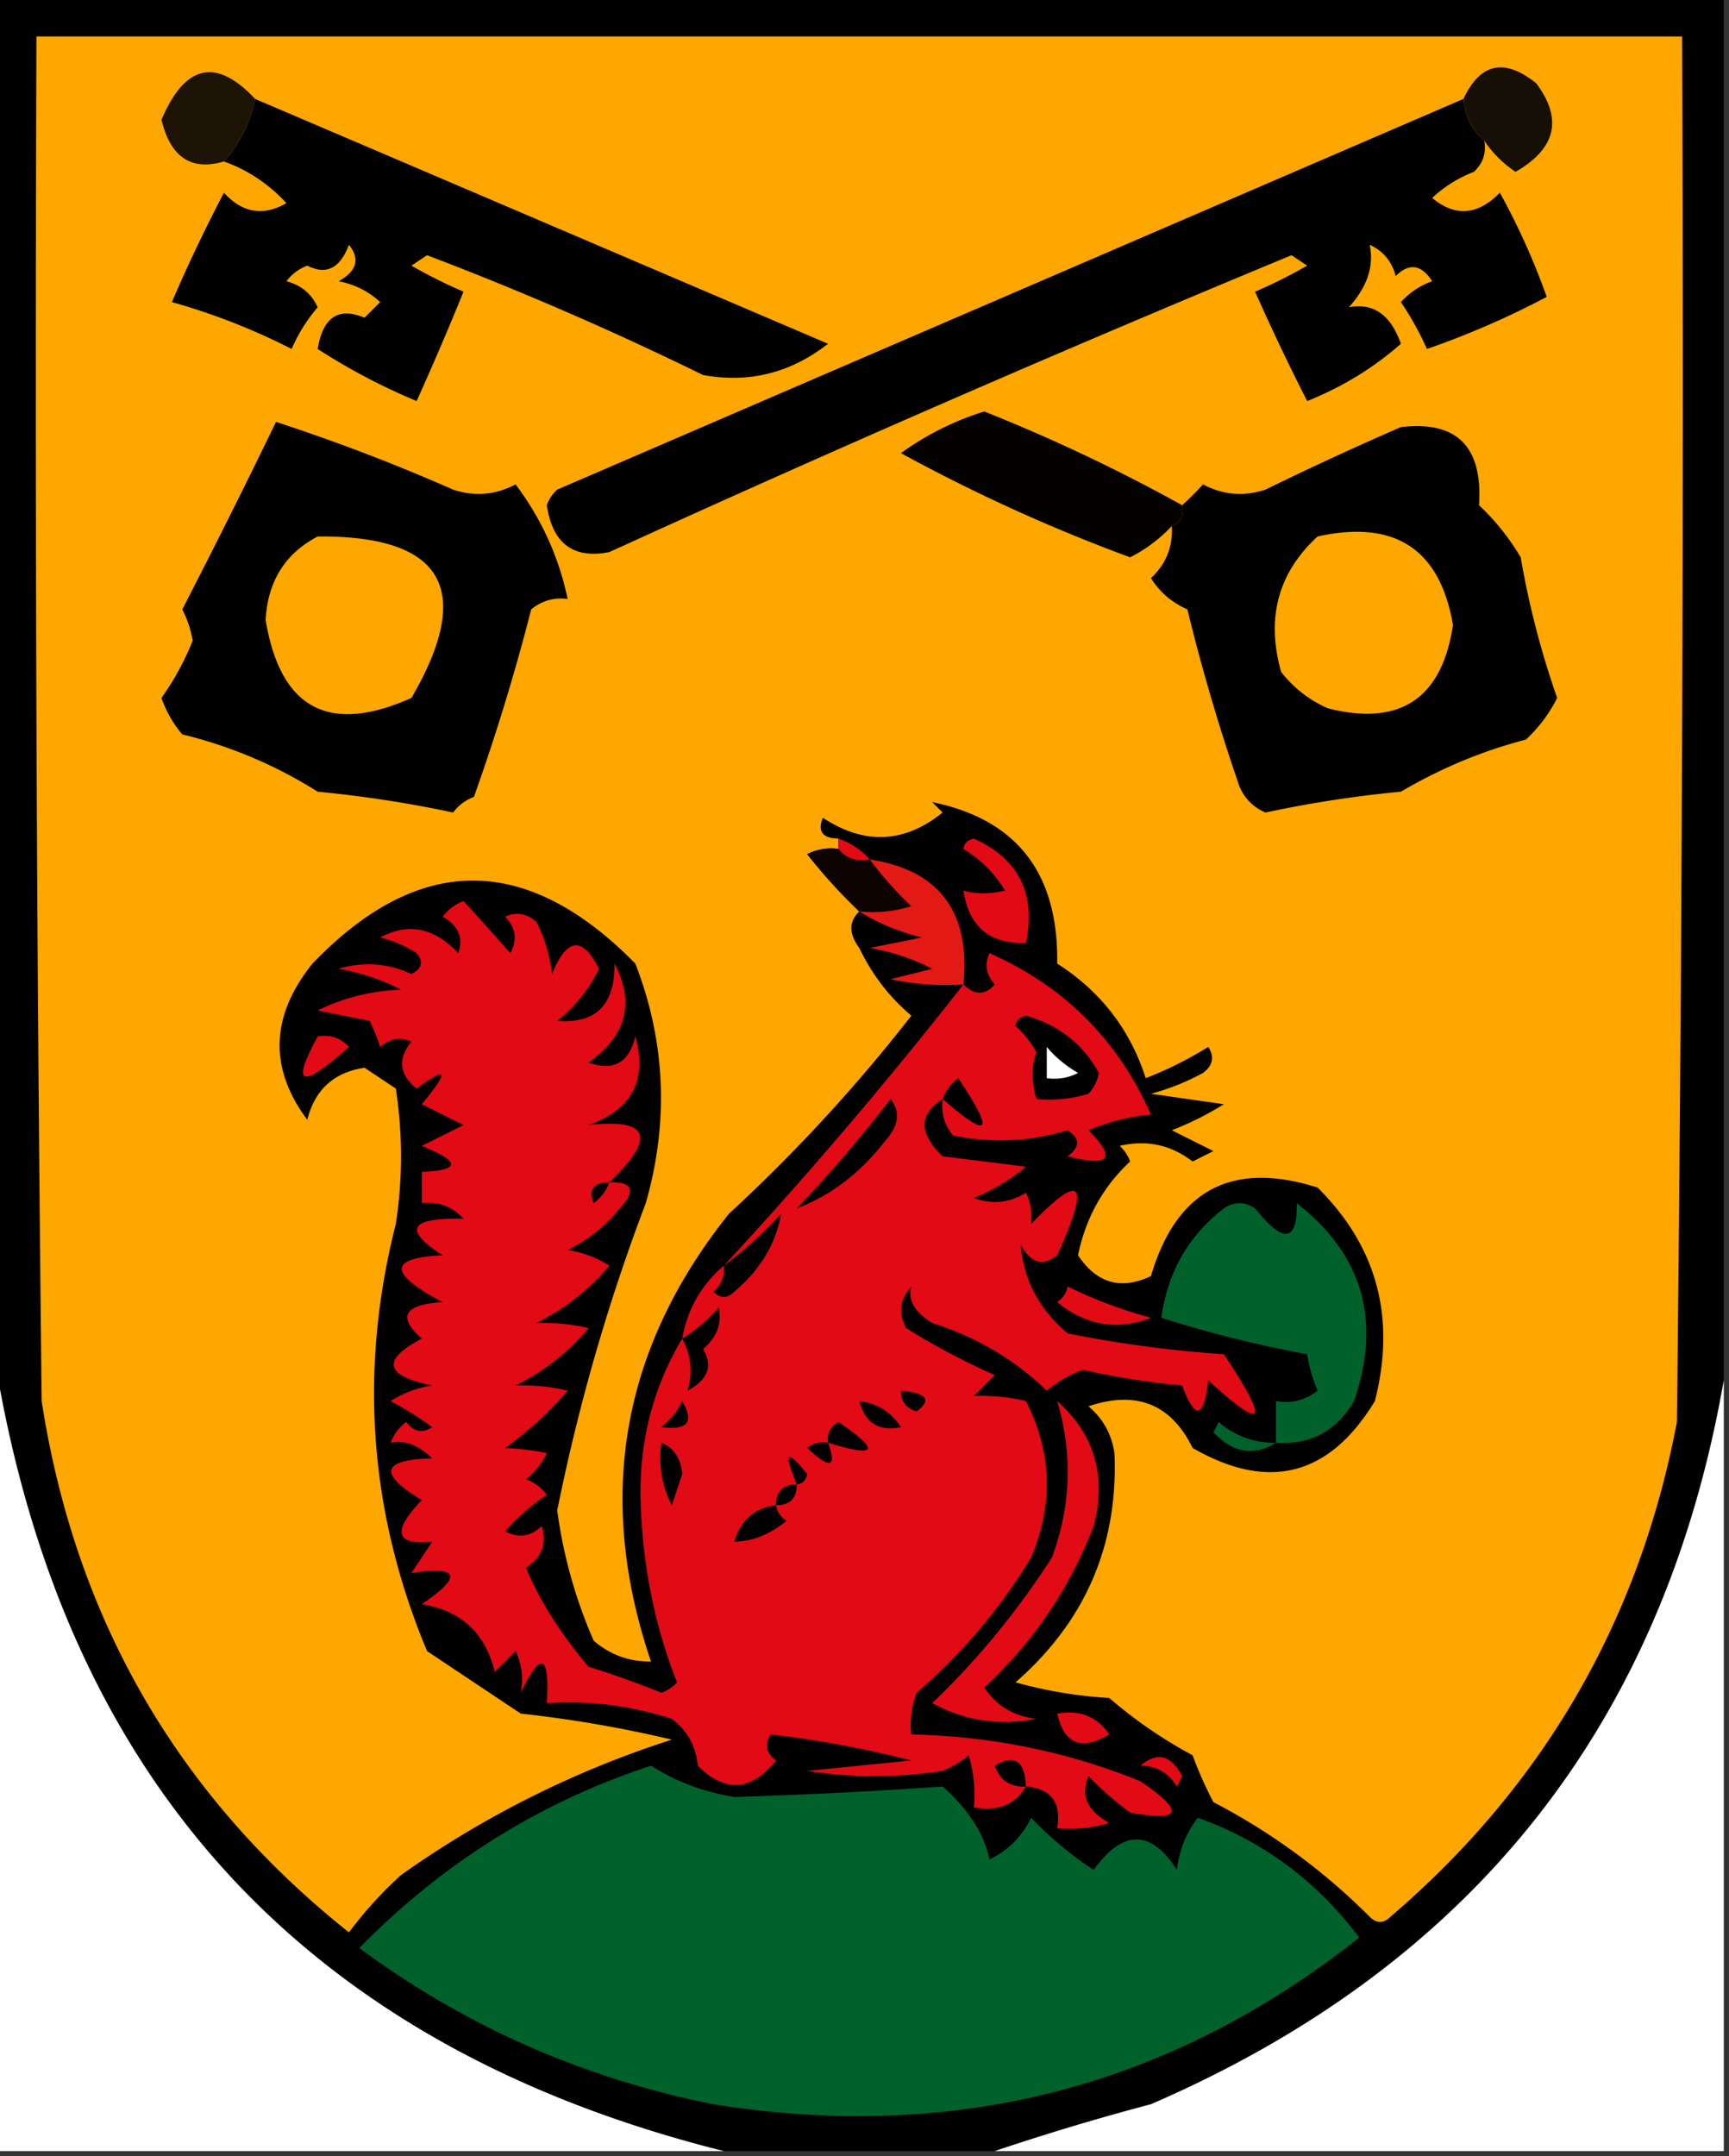 <svg xmlns="http://www.w3.org/2000/svg" width="166" height="207" style="shape-rendering:geometricPrecision;text-rendering:geometricPrecision;image-rendering:optimizeQuality;fill-rule:evenodd;clip-rule:evenodd"><rect width="100%" height="100%" fill="#333333" stroke="none"/><path style="opacity:1" fill="#010000" d="M-.5-.5h166v133c-5.755 32.961-24.089 56.128-55 69.5a236.853 236.853 0 0 0-15 4.5h-26c-40.016-10.014-63.349-35.347-70-76V-.5z"/><path style="opacity:1" fill="#fea700" d="M80.5 80.5v1a4.932 4.932 0 0 0-3 .5 52.222 52.222 0 0 0 5 5.5c-1.015.96-1.015 2.127 0 3.5 1.228 2.565 2.894 4.731 5 6.5a156.595 156.595 0 0 1-17.5 19c-10.347 12.923-12.847 27.257-7.5 43-2.082.028-3.916-.639-5.5-2a46.432 46.432 0 0 1-3.5-12.5 186.268 186.268 0 0 1 8.5-29.5c2.235-7.835 1.901-15.502-1-23-10.453-10.624-20.786-10.624-31 0-4.033 5.027-4.2 10.027-.5 15 .726-2.893 2.56-4.559 5.5-5l3 2a42.498 42.498 0 0 1 0 13c-3.564 14.022-2.564 27.688 3 41 2.993 1.997 5.993 3.997 9 6 4.91.535 9.743 1.369 14.5 2.5a94.935 94.935 0 0 0-26 13 38.91 38.91 0 0 0-5 5.5c-16.434-13.089-26.268-30.089-29.5-51-.5-43.665-.667-87.332-.5-131h158c.167 44.335 0 88.668-.5 133-3.618 19.072-12.785 34.906-27.5 47.5-.667.667-1.333.667-2 0a60.724 60.724 0 0 0-15-11 37.138 37.138 0 0 1-2-4.5 44.222 44.222 0 0 1-8-5.5 42.769 42.769 0 0 1-9-1.5c6.7-5.849 9.867-13.182 9.5-22-.273-1.829-1.107-3.329-2.5-4.5 4.604-1.552 7.937-.218 10 4 7.297 4.2 13.13 2.7 17.5-4.5 2.045-7.997.212-14.831-5.5-20.5-8.228-2.604-13.561.229-16 8.5-2.874 1.364-5.207.697-7-2 .739-3.581 2.405-6.581 5-9a3.647 3.647 0 0 0-1-1.5c2.576-.606 4.91-.106 7 1.5l2-1-4-2a29.144 29.144 0 0 0 5-2.5l-7-1a22.981 22.981 0 0 0 5-2c.951-.718 1.117-1.551.5-2.5a35.61 35.61 0 0 1-6 3c-1.497-4.668-4.33-8.334-8.5-11 .131-8.671-3.869-13.838-12-15.5l1 1c-3.68 2.962-7.514 3.129-11.5.5-.528 1.316-.028 1.983 1.5 2z"/><path style="opacity:1" fill="#1d1407" d="M24.5 9.5c-.492 2.319-1.492 4.319-3 6-3.13.933-5.13-.4-6-4 2.257-5.333 5.257-6 9-2z"/><path style="opacity:1" fill="#160f05" d="M142.5 13.5c-1.174-1.014-1.84-2.347-2-4 1.613-3.46 3.946-3.96 7-1.5 2.558 3.435 1.891 6.268-2 8.5-1.235-.84-2.235-1.84-3-3z"/><path style="opacity:1" d="M24.5 9.5a203563.73 203563.73 0 0 1 55 23.5c-3.591 2.805-7.591 3.805-12 3A313.041 313.041 0 0 0 41 24.5l-1.5 1c1.613.927 3.28 1.76 5 2.5A290.934 290.934 0 0 1 40 38.5a59.893 59.893 0 0 1-9.5-5c.497-3.05 1.997-4.05 4.5-3l1.5-1.5c-1.123-1.044-2.456-1.71-4-2 1.76-.965 2.094-2.132 1-3.5-.845 2.262-2.178 2.929-4 2a4.452 4.452 0 0 0-2 1.5c1.41.368 2.41 1.201 3 2.5a15.653 15.653 0 0 0-2.5 4A62.103 62.103 0 0 0 16.5 29a151.749 151.749 0 0 1 5-10.5c1.776 1.947 3.776 2.28 6 1-1.719-1.852-3.719-3.186-6-4 1.508-1.681 2.508-3.681 3-6zM140.5 9.5c.16 1.653.826 2.986 2 4 .219 1.175-.114 2.175-1 3a12.412 12.412 0 0 0-4 2.5c2.211 1.839 4.377 1.672 6.5-.5a67.254 67.254 0 0 1 4.5 10 82.005 82.005 0 0 1-11.5 5 29.555 29.555 0 0 0-2.5-4.5 7.292 7.292 0 0 1 3-2c-1.036-1.617-2.203-1.784-3.5-.5-.368-1.41-1.201-2.41-2.5-3 .435 2.042-.231 4.042-2 6 2.348-.457 4.014.71 5 3.5-2.637 2.324-5.637 4.157-9 5.5a217.412 217.412 0 0 1-5-10.5 48.145 48.145 0 0 0 5-2.5l-1.5-1A2011.986 2011.986 0 0 0 58.5 53c-3.458.676-5.458-.824-6-4.5a3.646 3.646 0 0 1 1-1.5c29.026-12.515 58.026-25.015 87-37.5z"/><path style="opacity:1" fill="#040200" d="M113.5 48.5c.172.992-.162 1.658-1 2a14.192 14.192 0 0 1-4 3 164.295 164.295 0 0 1-22-10 27.554 27.554 0 0 1 8-4 164.808 164.808 0 0 1 19 9z"/><path style="opacity:1" d="M26.5 40.5a182.462 182.462 0 0 1 17 6.5c2.068.687 4.068.52 6-.5 2.49 3.312 4.157 6.978 5 11-1.322-.17-2.489.163-3.5 1a204.576 204.576 0 0 1-5.5 18 4.452 4.452 0 0 0-2 1.5 113.628 113.628 0 0 0-13-2 43.503 43.503 0 0 0-13-5.5 11.074 11.074 0 0 1-2-3.5 26.26 26.26 0 0 0 3-5.5 10.313 10.313 0 0 0-1-3 815.824 815.824 0 0 0 9-18zM112.5 50.5c.838-.342 1.172-1.008 1-2a31.12 31.12 0 0 0 2-2c1.932 1.02 3.932 1.187 6 .5a321.168 321.168 0 0 1 13-6c5.37-.631 7.87 1.869 7.5 7.5a22.755 22.755 0 0 1 4 5 83.75 83.75 0 0 0 3.5 13.5 13.923 13.923 0 0 1-3 4c-4.174 1.082-8.174 2.749-12 5a112.446 112.446 0 0 0-13 2c-1.167-.5-2-1.333-2.5-2.5a188.154 188.154 0 0 1-5-17c-1.487-.655-2.653-1.655-3.5-3 1.45-1.35 2.117-3.017 2-5z"/><path style="opacity:1" fill="#fea700" d="M30.5 51.5c12.069-.098 15.069 5.069 9 15.5-7.92 3.54-12.587 1.04-14-7.5.21-3.695 1.877-6.362 5-8zM126.5 51.5c7.415-1.637 11.748 1.196 13 8.5-1.073 7.074-5.073 9.74-12 8a11.529 11.529 0 0 1-4.5-3.5c-1.461-5.173-.294-9.507 3.5-13z"/><path style="opacity:1" fill="#e10a15" d="M80.5 80.5c1.21.432 2.21 1.099 3 2-1.291.237-2.291-.096-3-1v-1zM92.5 81.5c.06-.543.393-.876 1-1 4.31 1.952 5.976 5.285 5 10-3.465.149-5.465-1.518-6-5 1.164.335 2.497.335 4 0-1.021-1.688-2.355-3.021-4-4z"/><path style="opacity:1" fill="#0d0301" d="M80.5 81.5c.709.904 1.709 1.237 3 1a34.508 34.508 0 0 0 4 4.5c-1.634.493-3.3.66-5 .5a52.222 52.222 0 0 1-5-5.5 4.932 4.932 0 0 1 3-.5z"/><path style="opacity:1" fill="#e31915" d="M83.5 82.5c6.678 1.033 9.678 5.033 9 12a24.939 24.939 0 0 1-7-.5l4-1a20.627 20.627 0 0 0-6-2l5-1c-2.223-.566-4.223-1.4-6-2.5 1.7.16 3.366-.007 5-.5a34.508 34.508 0 0 1-4-4.5z"/><path style="opacity:1" fill="#e10a15" d="M58.5 113.5c2.264-.059 2.598.774 1 2.5a14.706 14.706 0 0 1-5 4c1.438.219 2.771.719 4 1.5a21.574 21.574 0 0 1-7 5.5c1.813-.046 3.48.12 5 .5a21.574 21.574 0 0 1-7 5.5c1.813-.046 3.48.12 5 .5a34.534 34.534 0 0 1-6 5.5c1.585.085 2.918.251 4 .5a7.248 7.248 0 0 1-2 2.5 4.458 4.458 0 0 1 2 1.5 19.885 19.885 0 0 0-4 3.5c1.284.684 2.45.517 3.5-.5.54 1.635.04 2.968-1.5 4 1.285 3.117 3.285 6.284 6 9.5a87.301 87.301 0 0 1 7 2.5 3.647 3.647 0 0 0 1.5-1c-2.16-5.467-3.327-11.3-3.5-17.5-.128-5.66 1.206-10.827 4-15.5.498-2.826 1.831-5.16 4-7a431.495 431.495 0 0 0 23-27c1.075 1.062 2.075 1.062 3 0-.826-.951-.992-1.951-.5-3 7.167 3.167 12.333 8.333 15.5 15.5a20.2 20.2 0 0 0-6 1.5c2.714 2.713 2.047 3.546-2 2.5 1.211-.893 1.211-1.726 0-2.5-3.608 1.093-7.275 1.26-11 .5-.837-1.011-1.17-2.178-1-3.5-2.311 1.461-2.311 3.294 0 5.5l8 1a18.915 18.915 0 0 1-5 3c1.735.651 3.402.485 5-.5.41.762.577 1.762.5 3 4.883-5.074 5.717-4.074 2.5 3-1.368 1.094-2.535.76-3.5-1 .269 3.366 1.769 6.2 4.5 8.5 4.953.995 9.953 1.662 15 2 4.436 6.665 3.936 7.499-1.5 2.5-.424 3.69-1.258 3.857-2.5.5a74.344 74.344 0 0 1-9.5-1.5 11.068 11.068 0 0 0-3.5 2c-3.094-2.992-6.76-5.158-11-6.5-1.708-1.062-2.374-2.229-2-3.5-1.114 1.223-1.28 2.556-.5 4a67.737 67.737 0 0 0 8.5 4.5l-2 2c1.813-.046 3.48.12 5 .5 2.485 4.886 2.651 9.886.5 15a53.841 53.841 0 0 1-11 13 8.435 8.435 0 0 0-.5 4c7.69.165 15.024 1.665 22 4.5 4.287 2.916 3.954 3.916-1 3a32.087 32.087 0 0 1-4-3.5c-.782 1.829-.116 3.329 2 4.5a12.93 12.93 0 0 1-5 .5c.412-2.473-.588-3.806-3-4-1.052 1.756-2.719 2.423-5 2a12.935 12.935 0 0 0-.5-5 9.457 9.457 0 0 1-2.5 1.5 42.479 42.479 0 0 1-13 0l10-1a100.136 100.136 0 0 0-13.5-2.5c-.617.949-.45 1.782.5 2.5-2.375 2.954-4.875 3.12-7.5.5-.2-1.902-1.032-3.402-2.5-4.5a31.819 31.819 0 0 0-12-1.5c.275-4.72-.559-5.054-2.5-1 .263-1.451.096-2.784-.5-4l-2 2c-.904-3.739-3.238-5.905-7-6.5 3.954-2.698 3.62-3.698-1-3l2-3c-3.555.343-3.888-.99-1-4-4.225-2.546-3.892-3.88 1-4-1.341-1.295-2.675-1.795-4-1.5a4.451 4.451 0 0 1 1.5-2c.718.951 1.55 1.117 2.5.5a32.058 32.058 0 0 0-4-2.5 10.256 10.256 0 0 1 4-1.5c-4.574-.935-4.907-2.435-1-4.5-2.38-2.103-1.713-3.27 2-3.5-5.228-2.755-5.228-4.255 0-4.5-3.85-2.459-3.184-3.626 2-3.5-1.063-1.188-2.397-1.688-4-1.5v-3c3.736-.16 3.736-.993 0-2.5l4-2-4-2c2.65-3.207 2.483-3.707-.5-1.5-1.682-1.365-1.849-2.865-.5-4.5-1.049-.492-2.049-.326-3 .5-.236-.747-.57-1.58-1-2.5l-5-1c2.462-1.216 5.129-1.882 8-2a20.627 20.627 0 0 0-6-2c2.4-.711 4.732-.544 7 .5 1.021-.502 1.188-1.168.5-2a11.362 11.362 0 0 0-3.5-1.5c2.686-1.46 5.186-.96 7.5 1.5.507-1.496.007-2.663-1.5-3.5a4.452 4.452 0 0 1 2-1.5c1.49 1.626 2.99 3.292 4.5 5 .684-1.284.517-2.45-.5-3.5 1.049-.492 2.049-.326 3 .5a14.73 14.73 0 0 1 1.5 5c1.417-3.493 2.917-3.66 4.5-.5a14.505 14.505 0 0 1-4 5c3.703.3 5.536-1.534 5.5-5.5 1.967 3.768 1.134 6.935-2.5 9.5 2.388.865 3.888.032 4.5-2.5 1.166 4.184-.334 7.017-4.5 8.5 5.867-.661 6.534 1.172 2 5.5z"/><path style="opacity:1" d="M97.5 98.5c.06-.543.393-.876 1-1 3.157.897 5.491 2.731 7 5.5a3.943 3.943 0 0 1-1 2 12.93 12.93 0 0 1-5 .5c-.466-1.701-.466-3.201 0-4.5-.566-.995-1.233-1.828-2-2.5z"/><path style="opacity:1" fill="#e10a15" d="M30.5 99.5c1.175-.219 2.175.114 3 1-4.6 4.1-5.6 3.766-3-1z"/><path style="opacity:1" fill="#fefffe" d="M100.5 100.5c.809.969 1.809 1.802 3 2.5a4.934 4.934 0 0 1-3 .5v-3z"/><path style="opacity:1" d="M90.5 105.5c.283-.789.783-1.456 1.5-2 3.538 5.285 3.038 5.952-1.5 2zM85.5 105.5c.965 1.221.798 2.554-.5 4-2.39 3.097-5.224 5.263-8.5 6.5a131.44 131.44 0 0 0 9-10.5zM58.5 113.5c-.283.789-.783 1.456-1.5 2-.528-1.316-.028-1.983 1.5-2z"/><path style="opacity:1" fill="#00612a" d="M122.5 138.5v-4c1.478.262 2.811-.071 4-1-.502-1.216-.835-2.383-1-3.5a113.6 113.6 0 0 1-14-3.5c.593-4.358 2.593-7.858 6-10.5 1-.667 2-.667 3 0 2.733 3.418 4.066 3.251 4-.5 6.319 4.93 8.152 11.263 5.5 19-1.715 2.897-4.215 4.231-7.5 4z"/><path style="opacity:1" d="M69.5 121.5a38.47 38.47 0 0 0 5.5-5c-.511 2.899-2.011 5.399-4.5 7.5-.667.667-1.333.667-2 0 .752-.671 1.086-1.504 1-2.5z"/><path style="opacity:1" fill="#e10a15" d="M102.5 123.5a44.206 44.206 0 0 0 8 3c-3.222 1.258-6.222.758-9-1.5.556-.383.889-.883 1-1.5z"/><path style="opacity:1" d="M65.5 128.5c1.294-.79 2.46-1.79 3.5-3 .333 1.547-.167 2.88-1.5 4 .976 1.623.476 2.957-1.5 4 .526-1.727.36-3.394-.5-5z"/><path style="opacity:1" fill="#fefffe" d="M-.5 130.5c6.651 40.653 29.985 65.986 70 76h-70v-76zM165.5 132.5v74h-70a236.853 236.853 0 0 1 15-4.5c30.911-13.372 49.245-36.539 55-69.5z"/><path style="opacity:1" d="M86.5 133.5c2.483.23 2.983.897 1.5 2-1.03-.336-1.53-1.003-1.5-2zM65.5 134.5c1.188 1.996.521 2.829-2 2.5.88-.708 1.547-1.542 2-2.5zM82.5 134.5c1.696.185 3.03 1.019 4 2.5-2.114.442-3.448-.391-4-2.5z"/><path style="opacity:1" fill="#e10a15" d="M101.5 134.5c3.587 3.195 4.754 7.195 3.5 12-2.296 5.966-5.796 11.133-10.5 15.5 1.17 1.755 2.837 2.755 5 3-3.502.694-6.835.194-10-1.5a76.774 76.774 0 0 0 11.5-14c1.827-4.945 1.994-9.945.5-15z"/><path style="opacity:1" d="M79.5 138.5c-.13-.876.203-1.543 1-2 4.089 2.791 3.755 3.458-1 2z"/><path style="opacity:1" fill="#00612a" d="M122.5 138.5c-2.105 1.319-4.105.986-6-1l.5-1c1.584 1.361 3.418 2.028 5.5 2z"/><path style="opacity:1" d="M63.5 138.5c1.194.47 1.86 1.47 2 3l-1 3a9.864 9.864 0 0 1-1-6zM79.5 138.5c.868 2.392.201 2.559-2 .5a2.429 2.429 0 0 1 2-.5zM76.5 142.5c-1.297-3.103-.964-3.437 1-1-.124.607-.457.94-1 1zM76.5 142.5c0 1.333-.667 2-2 2 0-1.333.667-2 2-2zM74.5 144.5c.11.617.444 1.117 1 1.5-1.555 1.289-3.222 1.956-5 2 .603-2.071 1.936-3.238 4-3.5z"/><path style="opacity:1" fill="#e10a15" d="M101.5 164.5c2.165-.384 3.832.283 5 2-2.67 1.59-4.337.923-5-2z"/><path style="opacity:1" d="M98.5 171.5c-1.495.085-2.495-.581-3-2 1.896-1.139 2.896-.473 3 2z"/><path style="opacity:1" fill="#e10a15" d="M109.5 169.5c1.593-1.367 2.926-1.034 4 1l-.5 1c-.816-1.323-1.983-1.989-3.5-2z"/><path style="opacity:1" fill="#00612a" d="M62.5 169.5c2.416 1.536 5.083 2.536 8 3a489.45 489.45 0 0 0 20-1c2.478 2.189 3.978 4.522 4.5 7 1.767-.84 3.1-2.173 4-4a33.491 33.491 0 0 0 6 5c2.817-3.89 5.484-3.89 8 0 .216-1.884.883-3.551 2-5 6.25 2.233 11.416 6.066 15.5 11.5-18.146 14.371-38.813 19.705-62 16-12.529-2.501-23.862-7.501-34-15 7.995-8.154 17.328-13.988 28-17.5z"/></svg>